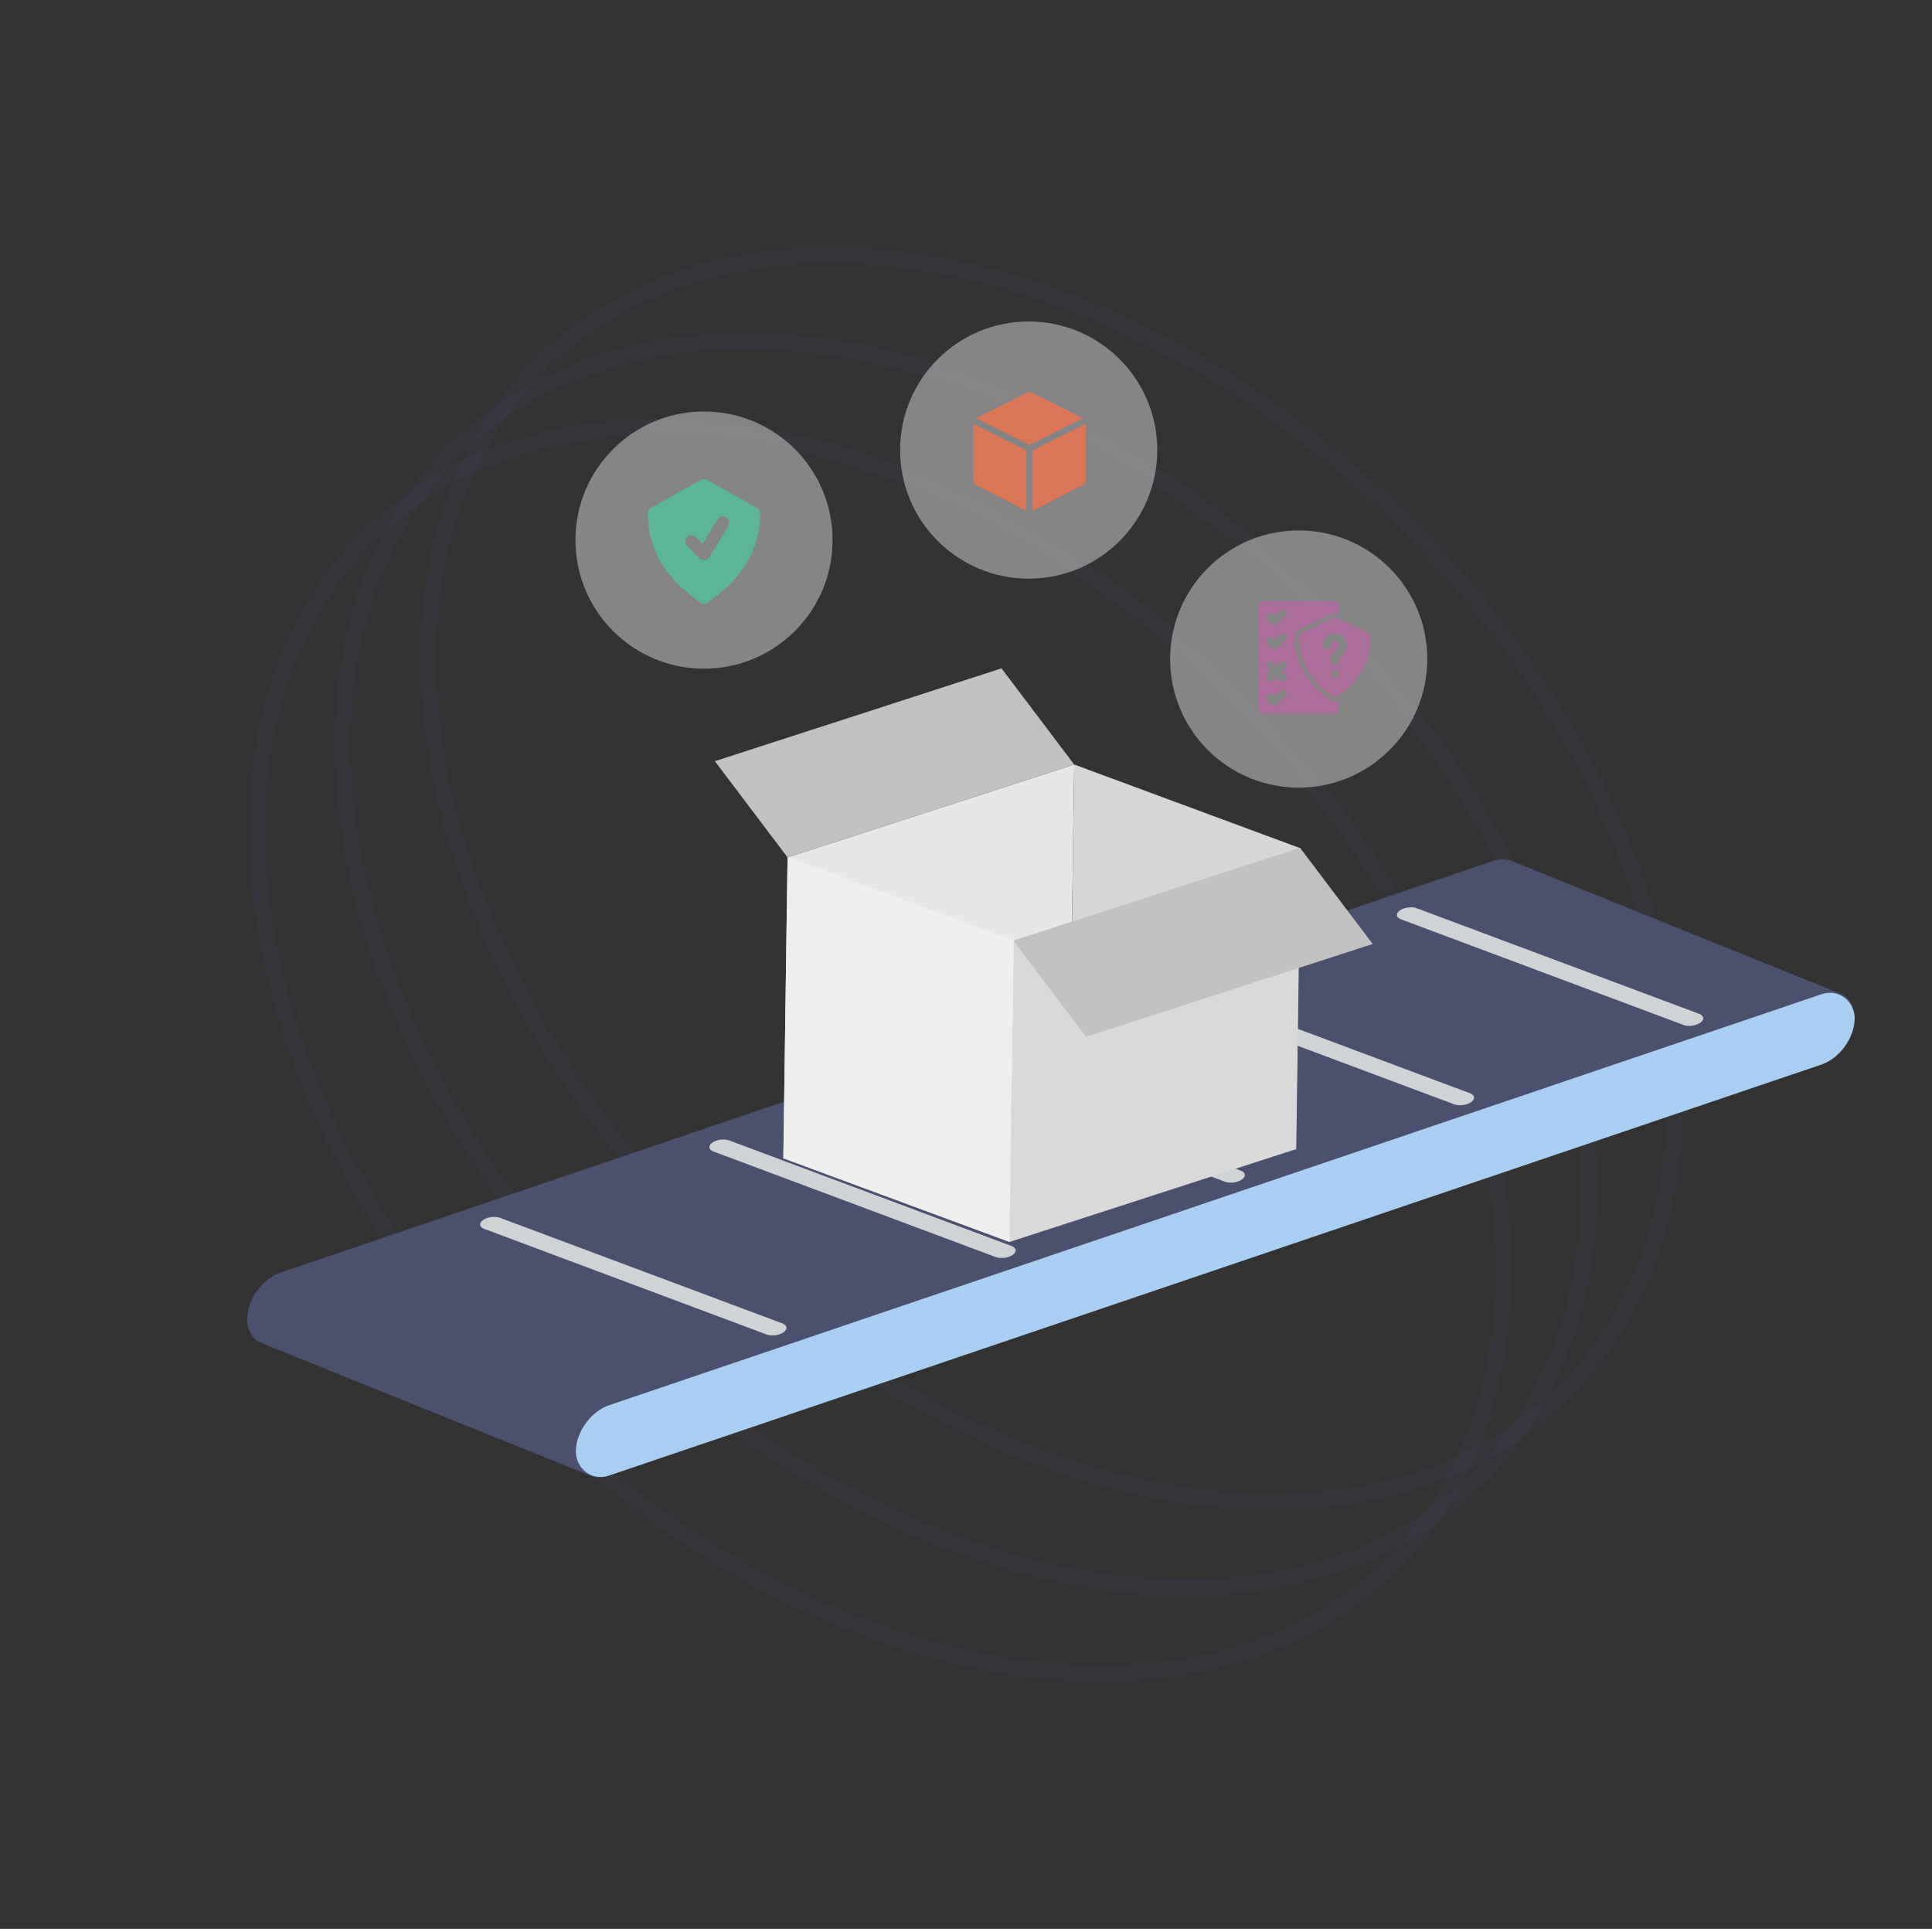 <svg width="601" height="600" viewBox="0 0 601 600" fill="none" xmlns="http://www.w3.org/2000/svg">
<rect x="0" y="0" width="601" height="600" fill="#333333" stroke="none"/>
<path d="M384.085 216.415C428.305 260.635 455.807 313.046 464.616 361.945C473.428 410.855 463.52 455.997 433.323 486.194C403.125 516.391 357.984 526.299 309.074 517.488C260.175 508.679 207.764 481.176 163.544 436.956C119.324 392.736 91.822 340.325 83.012 291.426C74.201 242.516 84.109 197.375 114.306 167.177C144.503 136.98 189.645 127.072 238.555 135.884C287.454 144.693 339.865 172.195 384.085 216.415Z" stroke="#526ED3" stroke-opacity="0.05" stroke-width="5"/>
<path d="M410.77 189.73C454.99 233.949 482.493 286.361 491.302 335.26C500.113 384.17 490.205 429.311 460.008 459.508C429.811 489.706 384.67 499.613 335.76 490.802C286.861 481.993 234.449 454.49 190.229 410.27C146.01 366.051 118.507 313.639 109.698 264.74C100.887 215.83 110.794 170.689 140.992 140.492C171.189 110.294 216.33 100.387 265.24 109.198C314.139 118.007 366.551 145.51 410.77 189.73Z" stroke="#526ED3" stroke-opacity="0.05" stroke-width="5"/>
<path d="M437.456 163.044C481.676 207.264 509.178 259.675 517.987 308.574C526.799 357.484 516.891 402.625 486.694 432.823C456.497 463.02 411.355 472.928 362.445 464.116C313.546 455.307 261.135 427.805 216.915 383.585C172.695 339.365 145.193 286.954 136.383 238.055C127.572 189.145 137.48 144.003 167.677 113.806C197.874 83.609 243.016 73.701 291.926 82.512C340.825 91.322 393.236 118.824 437.456 163.044Z" stroke="#526ED3" stroke-opacity="0.05" stroke-width="5"/>
<path fill-rule="evenodd" clip-rule="evenodd" d="M76.911 410.308C76.911 404.266 81.549 397.794 87.269 395.852L464.332 267.857C466.829 267.009 469.119 267.164 470.908 268.111C471.356 268.241 471.783 268.414 472.184 268.626C472.634 268.756 473.061 268.929 473.463 269.142C473.912 269.272 474.339 269.445 474.741 269.658C475.19 269.788 475.617 269.961 476.019 270.173C476.467 270.303 476.894 270.476 477.296 270.688C477.745 270.819 478.172 270.991 478.574 271.204C479.023 271.334 479.45 271.507 479.851 271.719C480.3 271.85 480.728 272.022 481.13 272.235C481.579 272.366 482.006 272.538 482.407 272.751C482.856 272.881 483.283 273.054 483.684 273.266C484.133 273.396 484.561 273.569 484.963 273.782C485.412 273.912 485.838 274.085 486.24 274.297C486.689 274.427 487.116 274.6 487.518 274.812C487.967 274.943 488.395 275.116 488.797 275.328C489.245 275.459 489.672 275.631 490.073 275.844C490.523 275.974 490.95 276.147 491.352 276.359C491.801 276.49 492.228 276.662 492.63 276.875C493.078 277.005 493.505 277.178 493.906 277.39C494.356 277.521 494.783 277.693 495.185 277.906C495.634 278.036 496.061 278.209 496.462 278.422C496.911 278.552 497.338 278.724 497.739 278.937C498.188 279.067 498.615 279.24 499.017 279.452C499.467 279.583 499.894 279.755 500.296 279.968C500.745 280.098 501.171 280.271 501.573 280.483C502.022 280.614 502.45 280.786 502.852 280.999C503.3 281.13 503.727 281.302 504.128 281.514C504.578 281.645 505.005 281.818 505.407 282.03C505.856 282.161 506.283 282.333 506.685 282.546C507.133 282.676 507.56 282.849 507.961 283.061C508.411 283.191 508.838 283.364 509.24 283.577C509.689 283.707 510.116 283.88 510.517 284.092C510.966 284.222 511.393 284.395 511.795 284.608C512.244 284.738 512.672 284.911 513.074 285.124C513.523 285.254 513.95 285.427 514.351 285.639C514.8 285.769 515.227 285.942 515.628 286.154C516.077 286.285 516.505 286.457 516.907 286.67C517.355 286.8 517.782 286.973 518.184 287.185C518.633 287.316 519.06 287.488 519.462 287.701C519.911 287.832 520.338 288.004 520.74 288.217C521.189 288.347 521.615 288.52 522.017 288.732C522.466 288.862 522.893 289.035 523.295 289.247C523.744 289.378 524.171 289.551 524.574 289.763C525.022 289.894 525.449 290.066 525.85 290.278C526.3 290.409 526.727 290.582 527.129 290.794C527.578 290.925 528.005 291.097 528.406 291.31C528.855 291.44 529.282 291.613 529.683 291.825C530.133 291.955 530.56 292.128 530.962 292.341C531.411 292.471 531.837 292.644 532.239 292.856C532.688 292.987 533.116 293.159 533.518 293.372C533.966 293.502 534.393 293.675 534.795 293.888C535.243 294.018 535.67 294.19 536.071 294.402C536.521 294.533 536.949 294.706 537.351 294.919C537.8 295.049 538.227 295.222 538.629 295.434C539.077 295.564 539.504 295.737 539.905 295.949C540.355 296.08 540.782 296.253 541.184 296.465C541.633 296.596 542.06 296.768 542.462 296.981C542.91 297.111 543.337 297.284 543.738 297.496C544.188 297.626 544.615 297.799 545.017 298.012C545.466 298.142 545.893 298.315 546.294 298.527C546.743 298.657 547.171 298.83 547.573 299.043C548.021 299.173 548.448 299.346 548.849 299.558C549.299 299.688 549.726 299.861 550.128 300.074C550.577 300.204 551.004 300.377 551.406 300.589C551.855 300.72 552.282 300.892 552.684 301.105C553.132 301.235 553.559 301.408 553.961 301.62C554.41 301.751 554.837 301.923 555.239 302.136C555.688 302.266 556.115 302.439 556.517 302.652C556.965 302.782 557.392 302.954 557.794 303.167C558.243 303.297 558.67 303.47 559.072 303.683C559.521 303.813 559.947 303.985 560.348 304.197C560.798 304.328 561.226 304.501 561.629 304.714C562.077 304.844 562.504 305.017 562.906 305.229C563.355 305.36 563.781 305.532 564.183 305.744C564.632 305.875 565.059 306.048 565.462 306.26C565.91 306.391 566.337 306.563 566.739 306.776C567.188 306.906 567.614 307.079 568.016 307.291C568.465 307.421 568.893 307.594 569.295 307.807C569.743 307.937 570.17 308.11 570.572 308.322C571.021 308.453 571.447 308.625 571.849 308.838C574.88 309.717 576.91 312.525 576.91 316.522C576.91 322.564 572.273 329.036 566.551 330.978L189.489 458.973C186.993 459.821 184.703 459.666 182.914 458.719C182.465 458.589 182.037 458.416 181.635 458.204C181.186 458.073 180.759 457.901 180.358 457.688C179.909 457.558 179.483 457.385 179.081 457.173C178.632 457.042 178.204 456.87 177.802 456.657C177.353 456.527 176.926 456.354 176.525 456.141C176.076 456.011 175.65 455.839 175.248 455.626C174.799 455.496 174.371 455.323 173.969 455.11C173.52 454.98 173.093 454.807 172.692 454.595C172.243 454.465 171.817 454.292 171.416 454.08C170.966 453.95 170.538 453.777 170.136 453.564C169.687 453.433 169.26 453.261 168.859 453.049C168.409 452.918 167.982 452.745 167.58 452.533C167.131 452.402 166.704 452.23 166.303 452.017C165.854 451.887 165.427 451.714 165.026 451.502C164.576 451.372 164.149 451.199 163.747 450.986C163.298 450.856 162.871 450.683 162.47 450.471C162.021 450.34 161.594 450.168 161.193 449.955C160.744 449.825 160.317 449.652 159.915 449.44C159.465 449.309 159.038 449.137 158.636 448.924C158.187 448.794 157.761 448.621 157.359 448.409C156.91 448.278 156.482 448.106 156.08 447.893C155.632 447.763 155.205 447.59 154.804 447.378C154.354 447.247 153.927 447.075 153.525 446.862C153.076 446.732 152.649 446.559 152.247 446.346C151.799 446.216 151.372 446.044 150.971 445.831C150.521 445.701 150.094 445.528 149.692 445.315C149.243 445.185 148.816 445.012 148.414 444.8C147.966 444.67 147.54 444.497 147.138 444.285C146.689 444.154 146.261 443.982 145.858 443.769C145.409 443.638 144.982 443.466 144.581 443.253C144.132 443.123 143.705 442.95 143.304 442.738C142.855 442.608 142.427 442.435 142.025 442.222C141.577 442.092 141.15 441.919 140.749 441.707C140.299 441.577 139.872 441.404 139.47 441.191C139.021 441.061 138.594 440.888 138.192 440.675C137.744 440.545 137.317 440.373 136.915 440.16C136.466 440.03 136.039 439.857 135.637 439.644C135.188 439.514 134.761 439.342 134.36 439.129C133.911 438.999 133.484 438.826 133.082 438.614C132.632 438.483 132.205 438.31 131.803 438.098C131.354 437.967 130.927 437.795 130.526 437.582C130.077 437.452 129.65 437.279 129.249 437.067C128.8 436.937 128.372 436.764 127.97 436.551C127.521 436.421 127.095 436.248 126.693 436.036C126.244 435.906 125.817 435.733 125.414 435.52C124.966 435.39 124.539 435.217 124.137 435.005C123.688 434.874 123.262 434.702 122.86 434.489C122.411 434.359 121.984 434.186 121.582 433.974C121.133 433.843 120.706 433.671 120.304 433.458C119.855 433.328 119.428 433.155 119.027 432.943C118.577 432.812 118.15 432.64 117.748 432.427C117.299 432.297 116.872 432.124 116.471 431.911C116.022 431.781 115.595 431.609 115.194 431.396C114.744 431.266 114.317 431.093 113.915 430.88C113.466 430.75 113.04 430.578 112.638 430.365C112.189 430.235 111.761 430.062 111.359 429.849C110.911 429.719 110.484 429.546 110.083 429.334C109.634 429.204 109.206 429.031 108.805 428.819C108.355 428.688 107.928 428.515 107.526 428.303C107.077 428.172 106.65 428 106.248 427.787C105.8 427.657 105.373 427.484 104.972 427.272C104.522 427.142 104.095 426.969 103.693 426.756C103.244 426.626 102.817 426.453 102.415 426.241C101.967 426.11 101.54 425.938 101.139 425.725C100.689 425.595 100.262 425.422 99.86 425.209C99.411 425.079 98.984 424.907 98.583 424.694C98.134 424.564 97.707 424.391 97.305 424.179C96.856 424.048 96.428 423.876 96.026 423.663C95.578 423.533 95.151 423.36 94.749 423.148C94.3 423.017 93.873 422.845 93.471 422.632C93.022 422.501 92.595 422.329 92.193 422.116C91.745 421.986 91.318 421.813 90.916 421.601C90.467 421.471 90.04 421.298 89.638 421.085C89.189 420.955 88.762 420.782 88.361 420.57C87.912 420.44 87.484 420.267 87.082 420.054C86.633 419.924 86.206 419.751 85.805 419.539C85.356 419.408 84.929 419.236 84.528 419.023C84.079 418.893 83.652 418.721 83.25 418.508C82.8 418.378 82.373 418.205 81.971 417.992C78.941 417.112 76.911 414.305 76.911 410.308Z" fill="#4C506F"/>
<rect width="420.073" height="21.879" rx="10.939" transform="matrix(0.947 -0.321 0 1 179.13 440.611)" fill="#A8CEF1"/>
<mask id="mask0_278_6193" style="mask-type:alpha" maskUnits="userSpaceOnUse" x="83" y="268" width="483" height="170">
<path d="M184.177 437.767L83.786 400.25L466.723 268.421L565.691 308.267L184.177 437.767Z" fill="#1E212A"/>
</mask>
<g mask="url(#mask0_278_6193)">
<path fill-rule="evenodd" clip-rule="evenodd" d="M1006.55 88.551C1005 87.971 1002.64 88.271 1001.28 89.221C999.924 90.171 1000.08 91.412 1001.63 91.993L1089.46 124.83C1091.01 125.41 1093.37 125.11 1094.73 124.16C1096.09 123.21 1095.93 121.969 1094.38 121.389L1006.55 88.551ZM935.251 113.249C933.699 112.669 931.341 112.969 929.984 113.919C928.626 114.87 928.784 116.11 930.336 116.691L1018.16 149.528C1019.72 150.109 1022.07 149.809 1023.43 148.858C1024.79 147.908 1024.63 146.667 1023.08 146.087L935.251 113.249ZM863.954 137.322C862.402 136.742 860.044 137.042 858.687 137.992C857.329 138.943 857.487 140.183 859.039 140.764L946.867 173.601C948.419 174.181 950.778 173.881 952.135 172.931C953.492 171.981 953.334 170.74 951.782 170.16L863.954 137.322ZM792.657 162.02C791.105 161.44 788.747 161.74 787.39 162.69C786.032 163.641 786.19 164.881 787.742 165.462L875.57 198.299C877.122 198.88 879.481 198.58 880.838 197.629C882.195 196.679 882.037 195.438 880.485 194.858L792.657 162.02ZM506.772 259.126C508.129 258.175 510.487 257.875 512.039 258.456L599.868 291.293C601.42 291.874 601.577 293.114 600.22 294.065C598.863 295.015 596.505 295.315 594.953 294.735L507.124 261.897C505.573 261.317 505.415 260.076 506.772 259.126ZM440.742 282.529C439.19 281.948 436.832 282.248 435.474 283.199C434.117 284.149 434.275 285.39 435.827 285.97L523.655 318.808C525.207 319.388 527.565 319.088 528.923 318.138C530.28 317.187 530.122 315.947 528.57 315.366L440.742 282.529ZM364.179 307.897C365.536 306.947 367.894 306.646 369.446 307.227L457.274 340.064C458.826 340.645 458.984 341.885 457.627 342.836C456.27 343.786 453.911 344.086 452.359 343.506L364.531 310.668C362.979 310.088 362.821 308.847 364.179 307.897ZM298.149 331.3C296.597 330.719 294.239 331.019 292.882 331.97C291.524 332.92 291.682 334.161 293.234 334.741L381.062 367.579C382.614 368.159 384.973 367.859 386.33 366.909C387.687 365.958 387.529 364.718 385.977 364.137L298.149 331.3ZM221.584 355.418C222.941 354.467 225.299 354.167 226.851 354.748L314.68 387.585C316.232 388.166 316.389 389.406 315.032 390.357C313.675 391.307 311.317 391.607 309.765 391.027L221.936 358.189C220.385 357.609 220.227 356.368 221.584 355.418ZM150.286 379.491C151.644 378.54 154.002 378.24 155.554 378.821L243.382 411.658C244.934 412.239 245.092 413.479 243.735 414.43C242.377 415.38 240.019 415.68 238.467 415.1L150.639 382.262C149.087 381.682 148.929 380.441 150.286 379.491ZM79.191 404.891C80.549 403.941 82.907 403.641 84.459 404.221L172.287 437.058C173.839 437.639 173.997 438.879 172.64 439.83C171.282 440.78 168.924 441.08 167.372 440.5L79.544 407.662C77.992 407.082 77.834 405.841 79.191 404.891ZM13.364 429.621C11.812 429.041 9.454 429.341 8.096 430.291C6.739 431.241 6.897 432.482 8.449 433.062L96.277 465.9C97.829 466.48 100.187 466.18 101.545 465.23C102.902 464.279 102.744 463.039 101.192 462.458L13.364 429.621ZM578.069 234.428C579.426 233.477 581.784 233.177 583.336 233.758L671.165 266.595C672.717 267.175 672.874 268.416 671.517 269.367C670.16 270.317 667.802 270.617 666.25 270.037L578.421 237.199C576.87 236.619 576.712 235.378 578.069 234.428ZM649.366 210.355C650.723 209.404 653.081 209.104 654.633 209.685L742.462 242.522C744.014 243.102 744.171 244.343 742.814 245.294C741.457 246.244 739.099 246.544 737.547 245.964L649.718 213.126C648.167 212.546 648.009 211.305 649.366 210.355ZM720.666 185.657C722.023 184.706 724.381 184.406 725.933 184.987L813.762 217.824C815.314 218.404 815.471 219.645 814.114 220.596C812.757 221.546 810.399 221.846 808.847 221.266L721.018 188.428C719.467 187.848 719.309 186.607 720.666 185.657Z" fill="#CFD3D6"/>
</g>
<rect width="93.766" height="93.766" transform="matrix(0.951 -0.308 -0.014 1 244.992 266.702)" fill="#E7E7E7"/>
<rect width="75.013" height="93.766" transform="matrix(0.938 0.347 -0.014 1 334.176 237.822)" fill="#D6D6D6"/>
<rect width="93.766" height="37.507" transform="matrix(0.951 -0.308 0.603 0.798 222.379 236.779)" fill="#C1C1C1"/>
<rect width="93.766" height="93.766" transform="matrix(0.951 -0.308 -0.014 1 315.23 292.59)" fill="#D9D9D9"/>
<rect width="93.766" height="37.507" transform="matrix(0.951 -0.308 0.603 0.798 315.23 292.59)" fill="#C1C1C1"/>
<rect width="75.013" height="93.766" transform="matrix(0.938 0.347 -0.014 1 244.994 266.568)" fill="#EEEEEE"/>
<circle cx="219" cy="168" r="40" fill="white" fill-opacity="0.4"/>
<path d="M235.509 157.999L219.953 149.249C219.361 148.917 218.639 148.917 218.047 149.249L202.491 157.999C201.879 158.344 201.5 158.991 201.5 159.694C201.5 169.433 205.887 178.052 214.188 184.617L217.793 187.469C218.147 187.749 218.574 187.888 219 187.888C219.426 187.888 219.853 187.749 220.207 187.469L223.811 184.617C232.113 178.052 236.5 169.433 236.5 159.694C236.5 158.991 236.121 158.344 235.509 157.999ZM226.501 163.613L220.667 173.335C220.36 173.848 219.832 174.191 219.237 174.264C219.159 174.274 219.079 174.279 219 174.279C218.487 174.279 217.992 174.076 217.625 173.709L213.736 169.82C212.977 169.061 212.977 167.83 213.736 167.071C214.496 166.311 215.726 166.311 216.486 167.071L218.614 169.198L223.166 161.611C223.718 160.689 224.913 160.39 225.834 160.945C226.755 161.497 227.053 162.692 226.501 163.613Z" fill="#4AC99B" fill-opacity="0.7"/>
<circle cx="320" cy="140" r="40" fill="white" fill-opacity="0.4"/>
<path d="M302.75 149.222C302.75 149.959 303.166 150.631 303.825 150.962L319.278 158.944V140.101L302.75 131.837V149.222Z" fill="#FF7043" fill-opacity="0.7"/>
<path d="M321.12 122.205C320.573 121.932 319.927 121.932 319.381 122.205C319.381 122.205 303.704 130.068 303.642 130.109L320.25 138.414L336.858 130.109C336.796 130.068 321.12 122.205 321.12 122.205Z" fill="#FF7043" fill-opacity="0.7"/>
<path d="M321.222 158.944L336.675 150.962C337.334 150.631 337.75 149.959 337.75 149.222V131.837L321.222 140.101V158.944Z" fill="#FF7043" fill-opacity="0.7"/>
<circle cx="404" cy="205" r="40" fill="white" fill-opacity="0.4"/>
<path d="M425.793 196.945L415.793 192.124C415.449 191.959 415.051 191.959 414.707 192.124L404.707 196.945C404.275 197.154 404 197.591 404 198.071C404 204.58 406.97 210.7 412.149 214.861L414.468 216.724C414.696 216.908 414.973 217 415.25 217C415.527 217 415.804 216.908 416.032 216.724L418.351 214.861C423.53 210.7 426.5 204.58 426.5 198.071C426.5 197.591 426.225 197.154 425.793 196.945ZM415.288 210.75C414.597 210.75 414.032 210.19 414.032 209.5C414.032 208.81 414.585 208.25 415.274 208.25H415.288C415.978 208.25 416.538 208.81 416.538 209.5C416.538 210.19 415.978 210.75 415.288 210.75ZM417.467 203.776C417.105 204.04 416.5 204.606 416.5 205.422V205.75C416.5 206.44 415.941 207 415.25 207C414.559 207 414 206.44 414 205.75V205.422C414 204.02 414.725 202.685 415.989 201.76C416.313 201.521 416.5 201.153 416.5 200.75C416.5 200.061 415.94 199.5 415.25 199.5C414.56 199.5 414 200.061 414 200.75C414 201.44 413.441 202 412.75 202C412.059 202 411.5 201.44 411.5 200.75C411.5 198.682 413.182 197 415.25 197C417.318 197 419 198.682 419 200.75C419 201.94 418.426 203.071 417.467 203.776Z" fill="#BD65A4" fill-opacity="0.7"/>
<path d="M413.684 217.698L411.367 215.835C405.891 211.436 402.75 204.961 402.75 198.071C402.75 197.118 403.304 196.234 404.164 195.82L414.164 190.998C414.503 190.835 414.878 190.751 415.25 190.751C415.622 190.751 415.997 190.835 416.333 190.997L416.5 191.077V188.25C416.5 187.56 415.941 187 415.25 187H392.75C392.059 187 391.5 187.56 391.5 188.25V220.75C391.5 221.44 392.059 222 392.75 222H415.25C415.941 222 416.5 221.44 416.5 220.75V217.911C416.122 218.129 415.69 218.25 415.25 218.25C414.682 218.25 414.126 218.054 413.684 217.698ZM399.884 216.634L397.384 219.134C397.14 219.378 396.82 219.5 396.5 219.5C396.18 219.5 395.86 219.378 395.616 219.134L394.366 217.884C393.878 217.396 393.878 216.604 394.366 216.116C394.854 215.628 395.646 215.628 396.134 216.116L396.5 216.482L398.116 214.866C398.604 214.378 399.396 214.378 399.884 214.866C400.372 215.354 400.372 216.146 399.884 216.634ZM399.884 209.866C400.372 210.354 400.372 211.146 399.884 211.634C399.64 211.878 399.32 212 399 212C398.68 212 398.36 211.878 398.116 211.634L397.125 210.643L396.134 211.634C395.89 211.878 395.57 212 395.25 212C394.93 212 394.61 211.878 394.366 211.634C393.878 211.146 393.878 210.354 394.366 209.866L395.357 208.875L394.366 207.884C393.878 207.396 393.878 206.604 394.366 206.116C394.854 205.628 395.646 205.628 396.134 206.116L397.125 207.107L398.116 206.116C398.604 205.628 399.396 205.628 399.884 206.116C400.372 206.604 400.372 207.396 399.884 207.884L398.893 208.875L399.884 209.866ZM399.884 199.134L397.384 201.634C397.14 201.878 396.82 202 396.5 202C396.18 202 395.86 201.878 395.616 201.634L394.366 200.384C393.878 199.896 393.878 199.104 394.366 198.616C394.854 198.128 395.646 198.128 396.134 198.616L396.5 198.982L398.116 197.366C398.604 196.878 399.396 196.878 399.884 197.366C400.372 197.854 400.372 198.646 399.884 199.134ZM399.884 191.634L397.384 194.134C397.14 194.378 396.82 194.5 396.5 194.5C396.18 194.5 395.86 194.378 395.616 194.134L394.366 192.884C393.878 192.396 393.878 191.604 394.366 191.116C394.854 190.628 395.646 190.628 396.134 191.116L396.5 191.482L398.116 189.866C398.604 189.378 399.396 189.378 399.884 189.866C400.372 190.354 400.372 191.146 399.884 191.634Z" fill="#BD65A4" fill-opacity="0.7"/>
</svg>
